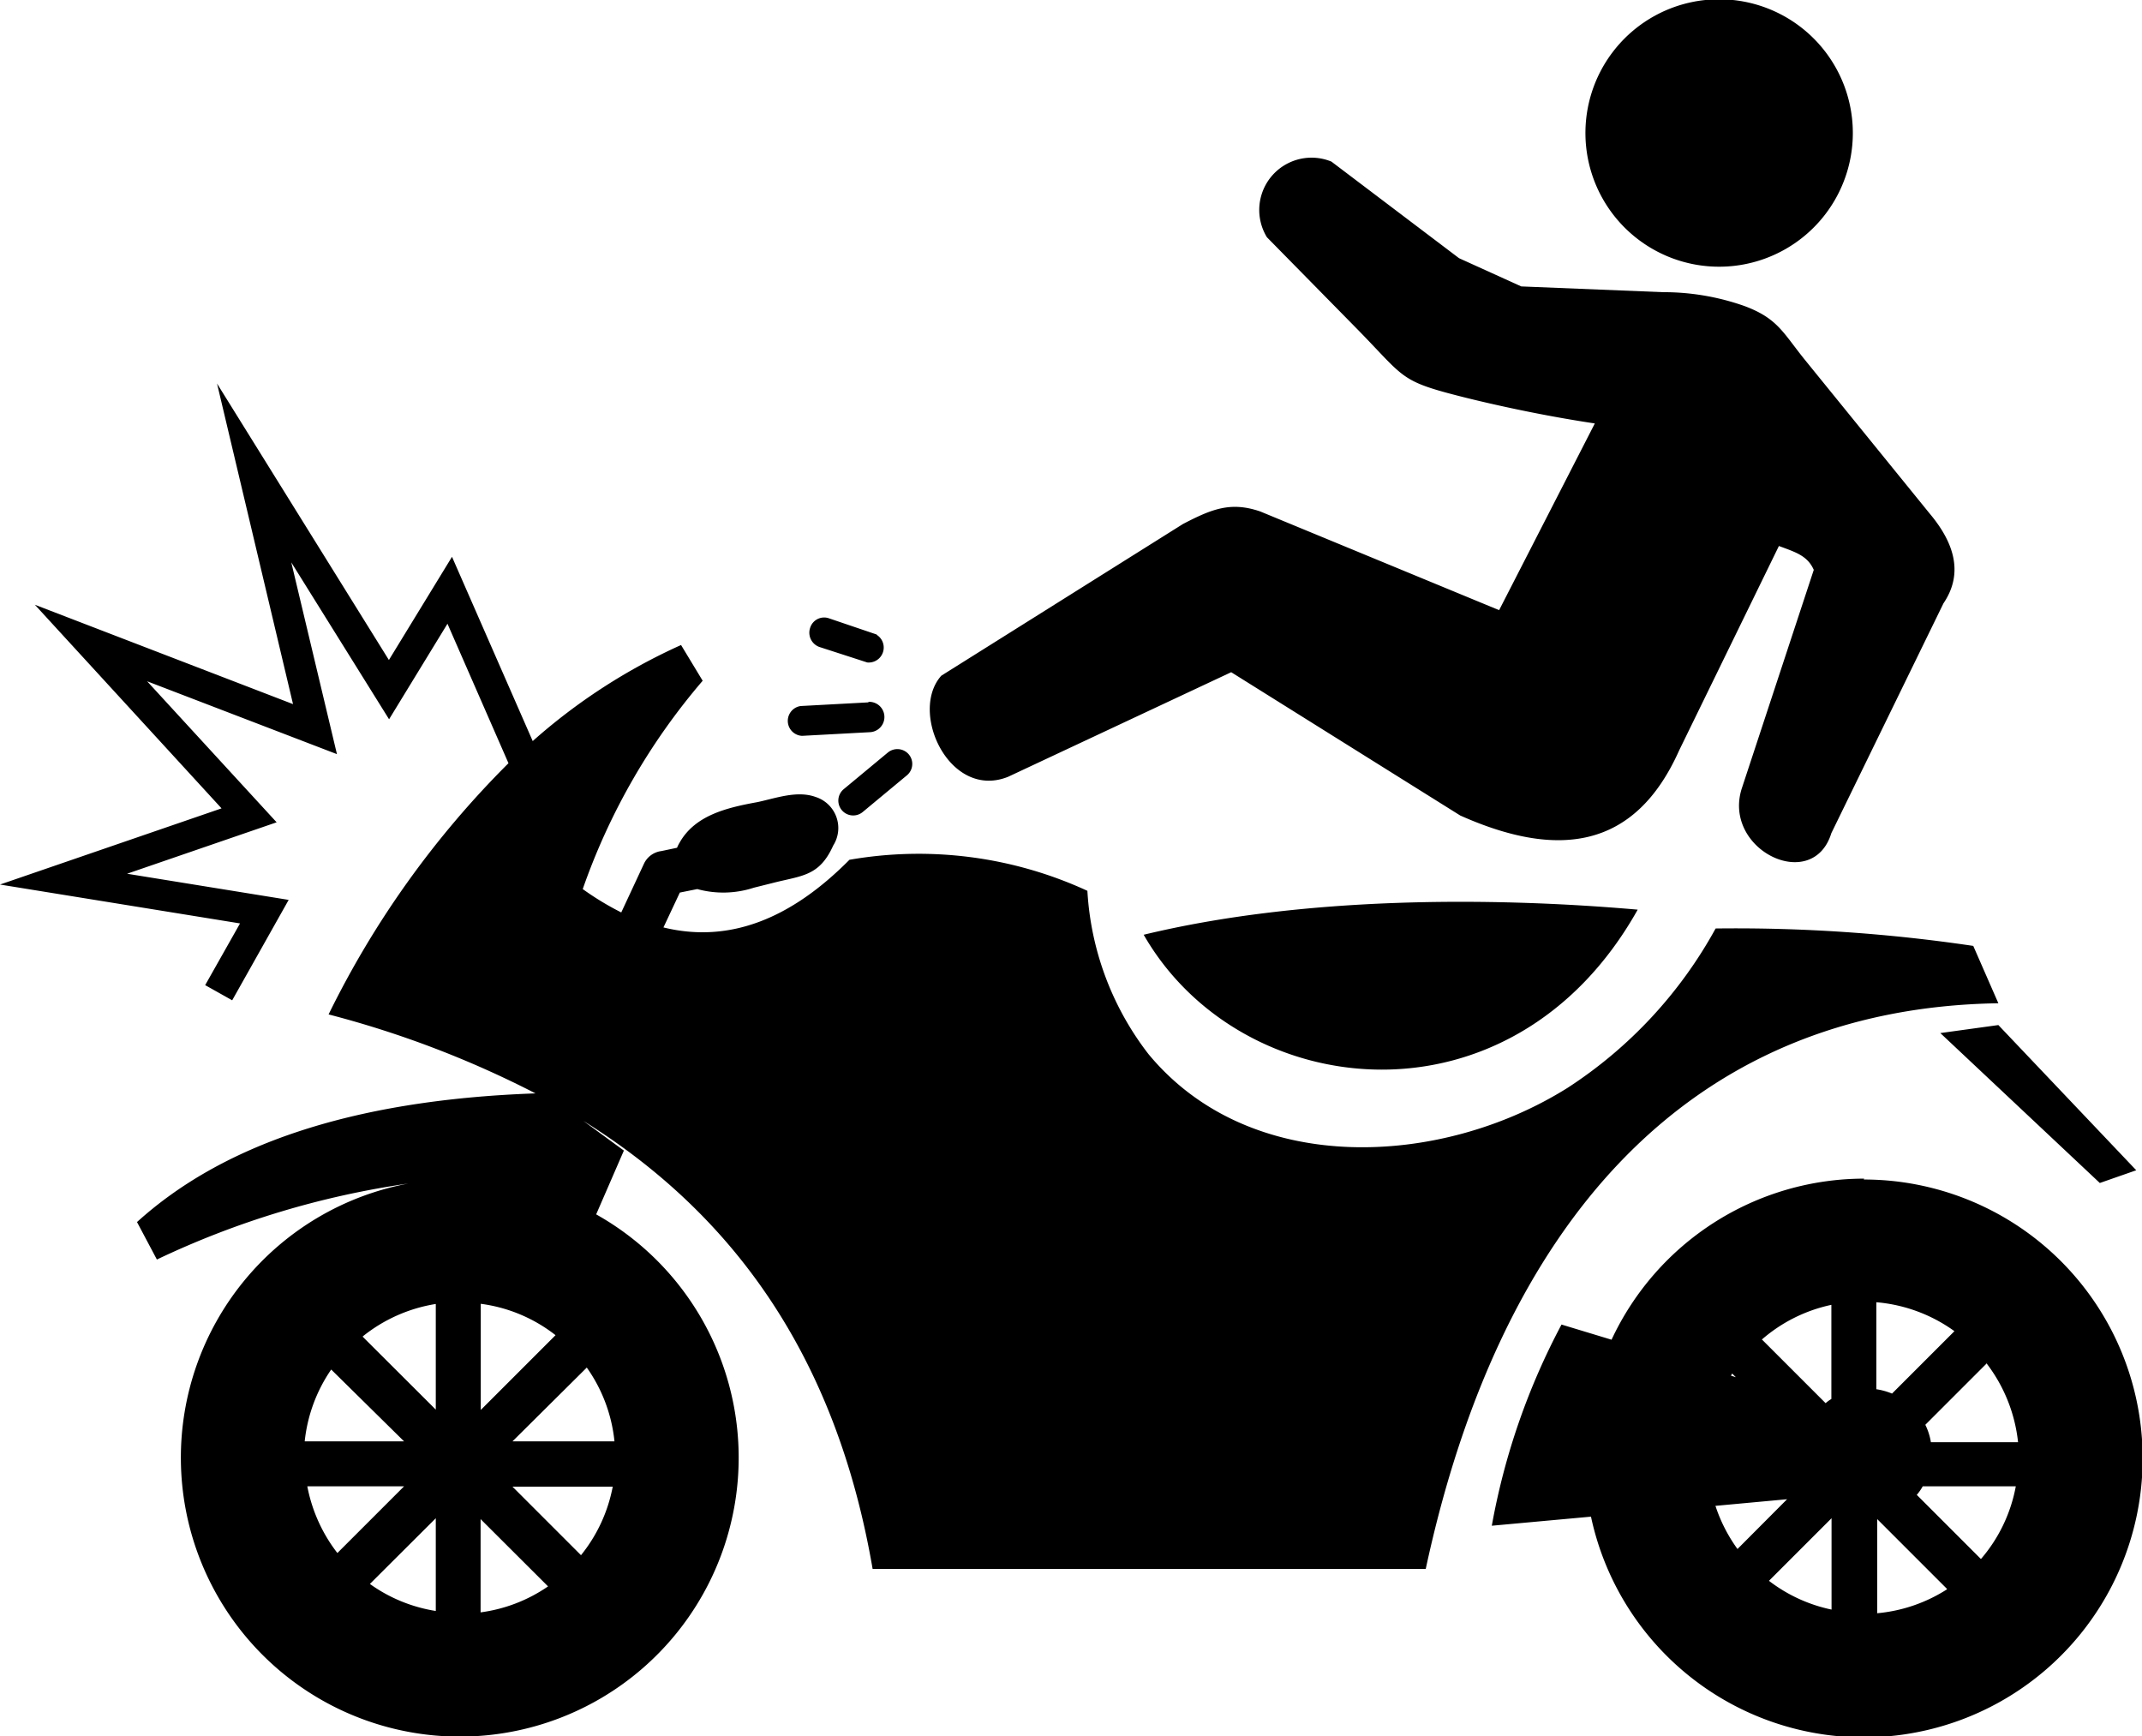 <svg id="Layer_1" data-name="Layer 1" xmlns="http://www.w3.org/2000/svg" viewBox="0 0 122.88 99.59"><defs><style>.cls-1{fill-rule:evenodd;}</style></defs><title>bike-accident</title><path class="cls-1" d="M65.61,53.62c9.1-2.2,19.89-2.18,28.34-1.44-7.23,12.89-22.8,11.1-28.34,1.44ZM11.77,56.51l2-3.54L0,50.74l12.71-4.37L2,34.69l14.81,5.7L12.45,22l9.86,15.86,3.62-5.92,4.63,10.57A33.47,33.47,0,0,1,39.07,37l1.24,2.05A37.14,37.14,0,0,0,33.43,51a16.5,16.5,0,0,0,2.21,1.34l1.3-2.79a1.28,1.28,0,0,1,1-.73l.9-.19a2.1,2.1,0,0,1,.15-.3c.89-1.57,2.71-2,4.47-2.32,1.07-.23,2.28-.68,3.34-.29a1.87,1.87,0,0,1,1,2.78C47,50.28,46,50.22,44.33,50.65l-1.08.27A5.66,5.66,0,0,1,40,51l-1,.2-.94,2c3.84.94,7.37-.55,10.67-3.88A23.12,23.12,0,0,1,62.38,51.1a16.87,16.87,0,0,0,3.5,9.36c5.85,7.08,16.79,6.5,24.05,1.94a25.52,25.52,0,0,0,8.49-9.14,92.85,92.85,0,0,1,14.78,1l1.44,3.29C96.68,57.83,86,70.42,81.79,90H50.06c-2.12-12.34-8.1-20.4-16.59-25.7L35.79,66,34.2,69.66a16,16,0,1,1-10.77-1.77A50,50,0,0,0,9,72.25L7.86,70.1c4.78-4.33,12.11-7,22.86-7.38a57.42,57.42,0,0,0-11.87-4.53A53.67,53.67,0,0,1,29.17,43.78l-3.5-8-3.35,5.48-5.61-9,2.62,11L8.44,39.08l7.43,8.09L7.29,50.12l9.27,1.5-3.24,5.76-1.55-.87ZM97.83,0A7.67,7.67,0,1,1,91,8.49,7.67,7.67,0,0,1,97.83,0ZM95.4,16.76l-8.13-.33L83.7,14.81,76.38,9.27a3,3,0,0,0-3.7,4.34l5.23,5.32c2.78,2.84,2.35,2.93,6.24,3.9,2.23.55,4.86,1.09,7.34,1.46L86,35l-13.7-5.66c-1.69-.58-2.77-.15-4.44.72L54,38.76c-1.87,2.09.48,7.14,3.83,5.8l12.8-6,13.14,8.22c5.54,2.47,10,2,12.56-3.74l5.72-11.72c.94.35,1.64.55,2,1.37L99.91,45.26c-1.08,3.51,4.08,6,5.15,2.53l6.43-13.18c1.09-1.61.74-3.33-.79-5.15l-7.16-8.82c-1.26-1.56-1.56-2.38-3.48-3.09a13.91,13.91,0,0,0-4.66-.79ZM49.82,40.26A.86.86,0,1,1,49.91,42l-3.9.21a.86.86,0,0,1-.08-1.71l3.89-.21Zm1.11,2.91a.86.86,0,0,1,1.21.11.85.85,0,0,1-.12,1.2l-2.53,2.1a.85.85,0,1,1-1.09-1.31l2.53-2.1Zm-.63-6.75A.86.86,0,0,1,49.75,38L47,37.11A.87.87,0,0,1,46.48,36a.84.84,0,0,1,1.08-.53l2.74.93ZM31.44,91l-3.87-3.86v5.35A8.88,8.88,0,0,0,31.44,91ZM25,92.41V87.09l-3.78,3.77A8.85,8.85,0,0,0,25,92.41Zm-5.64-3.33,3.82-3.82H17.63a9,9,0,0,0,1.72,3.82Zm-1.83-6.4h5.65L19,78.56a8.9,8.9,0,0,0-1.52,4.12Zm3.28-6L25,80.86V74.8a8.93,8.93,0,0,0-4.19,1.86Zm6.77-1.89v6.09l4.29-4.29a8.81,8.81,0,0,0-4.29-1.8Zm6.08,3.66L29.4,82.68h5.85a8.87,8.87,0,0,0-1.6-4.25Zm1.5,6.83H29.4l3.93,3.93a8.89,8.89,0,0,0,1.82-3.93Zm76.53,5.86-4-4v5.4a8.92,8.92,0,0,0,4-1.37Zm-6.62,1.21V87.09l-3.59,3.59a8.88,8.88,0,0,0,3.59,1.65Zm-5.39-3.5L102.52,86l-4.11.38a9,9,0,0,0,1.26,2.47ZM99.58,79l-.21-.21-.07.12.28.09Zm1.49-2.17,3.66,3.66a2,2,0,0,1,.33-.24v-5.4a8.89,8.89,0,0,0-4,2Zm6.57-2.14v5a3.87,3.87,0,0,1,.9.25l3.58-3.58a8.94,8.94,0,0,0-4.48-1.66ZM114,78.18l-3.55,3.55a3.55,3.55,0,0,1,.32,1h5a9,9,0,0,0-1.79-4.5Zm1.68,7.08H110.3a2.85,2.85,0,0,1-.34.49l3.68,3.68a8.84,8.84,0,0,0,2-4.17Zm-4.37-26,3.33-.46,7.91,8.33-2.09.73-9.15-8.6Zm-4.39,8.4A16,16,0,1,1,91.27,87l-5.69.52a39.41,39.41,0,0,1,4-11.54l2.87.87a16,16,0,0,1,14.49-9.24Z"/></svg>